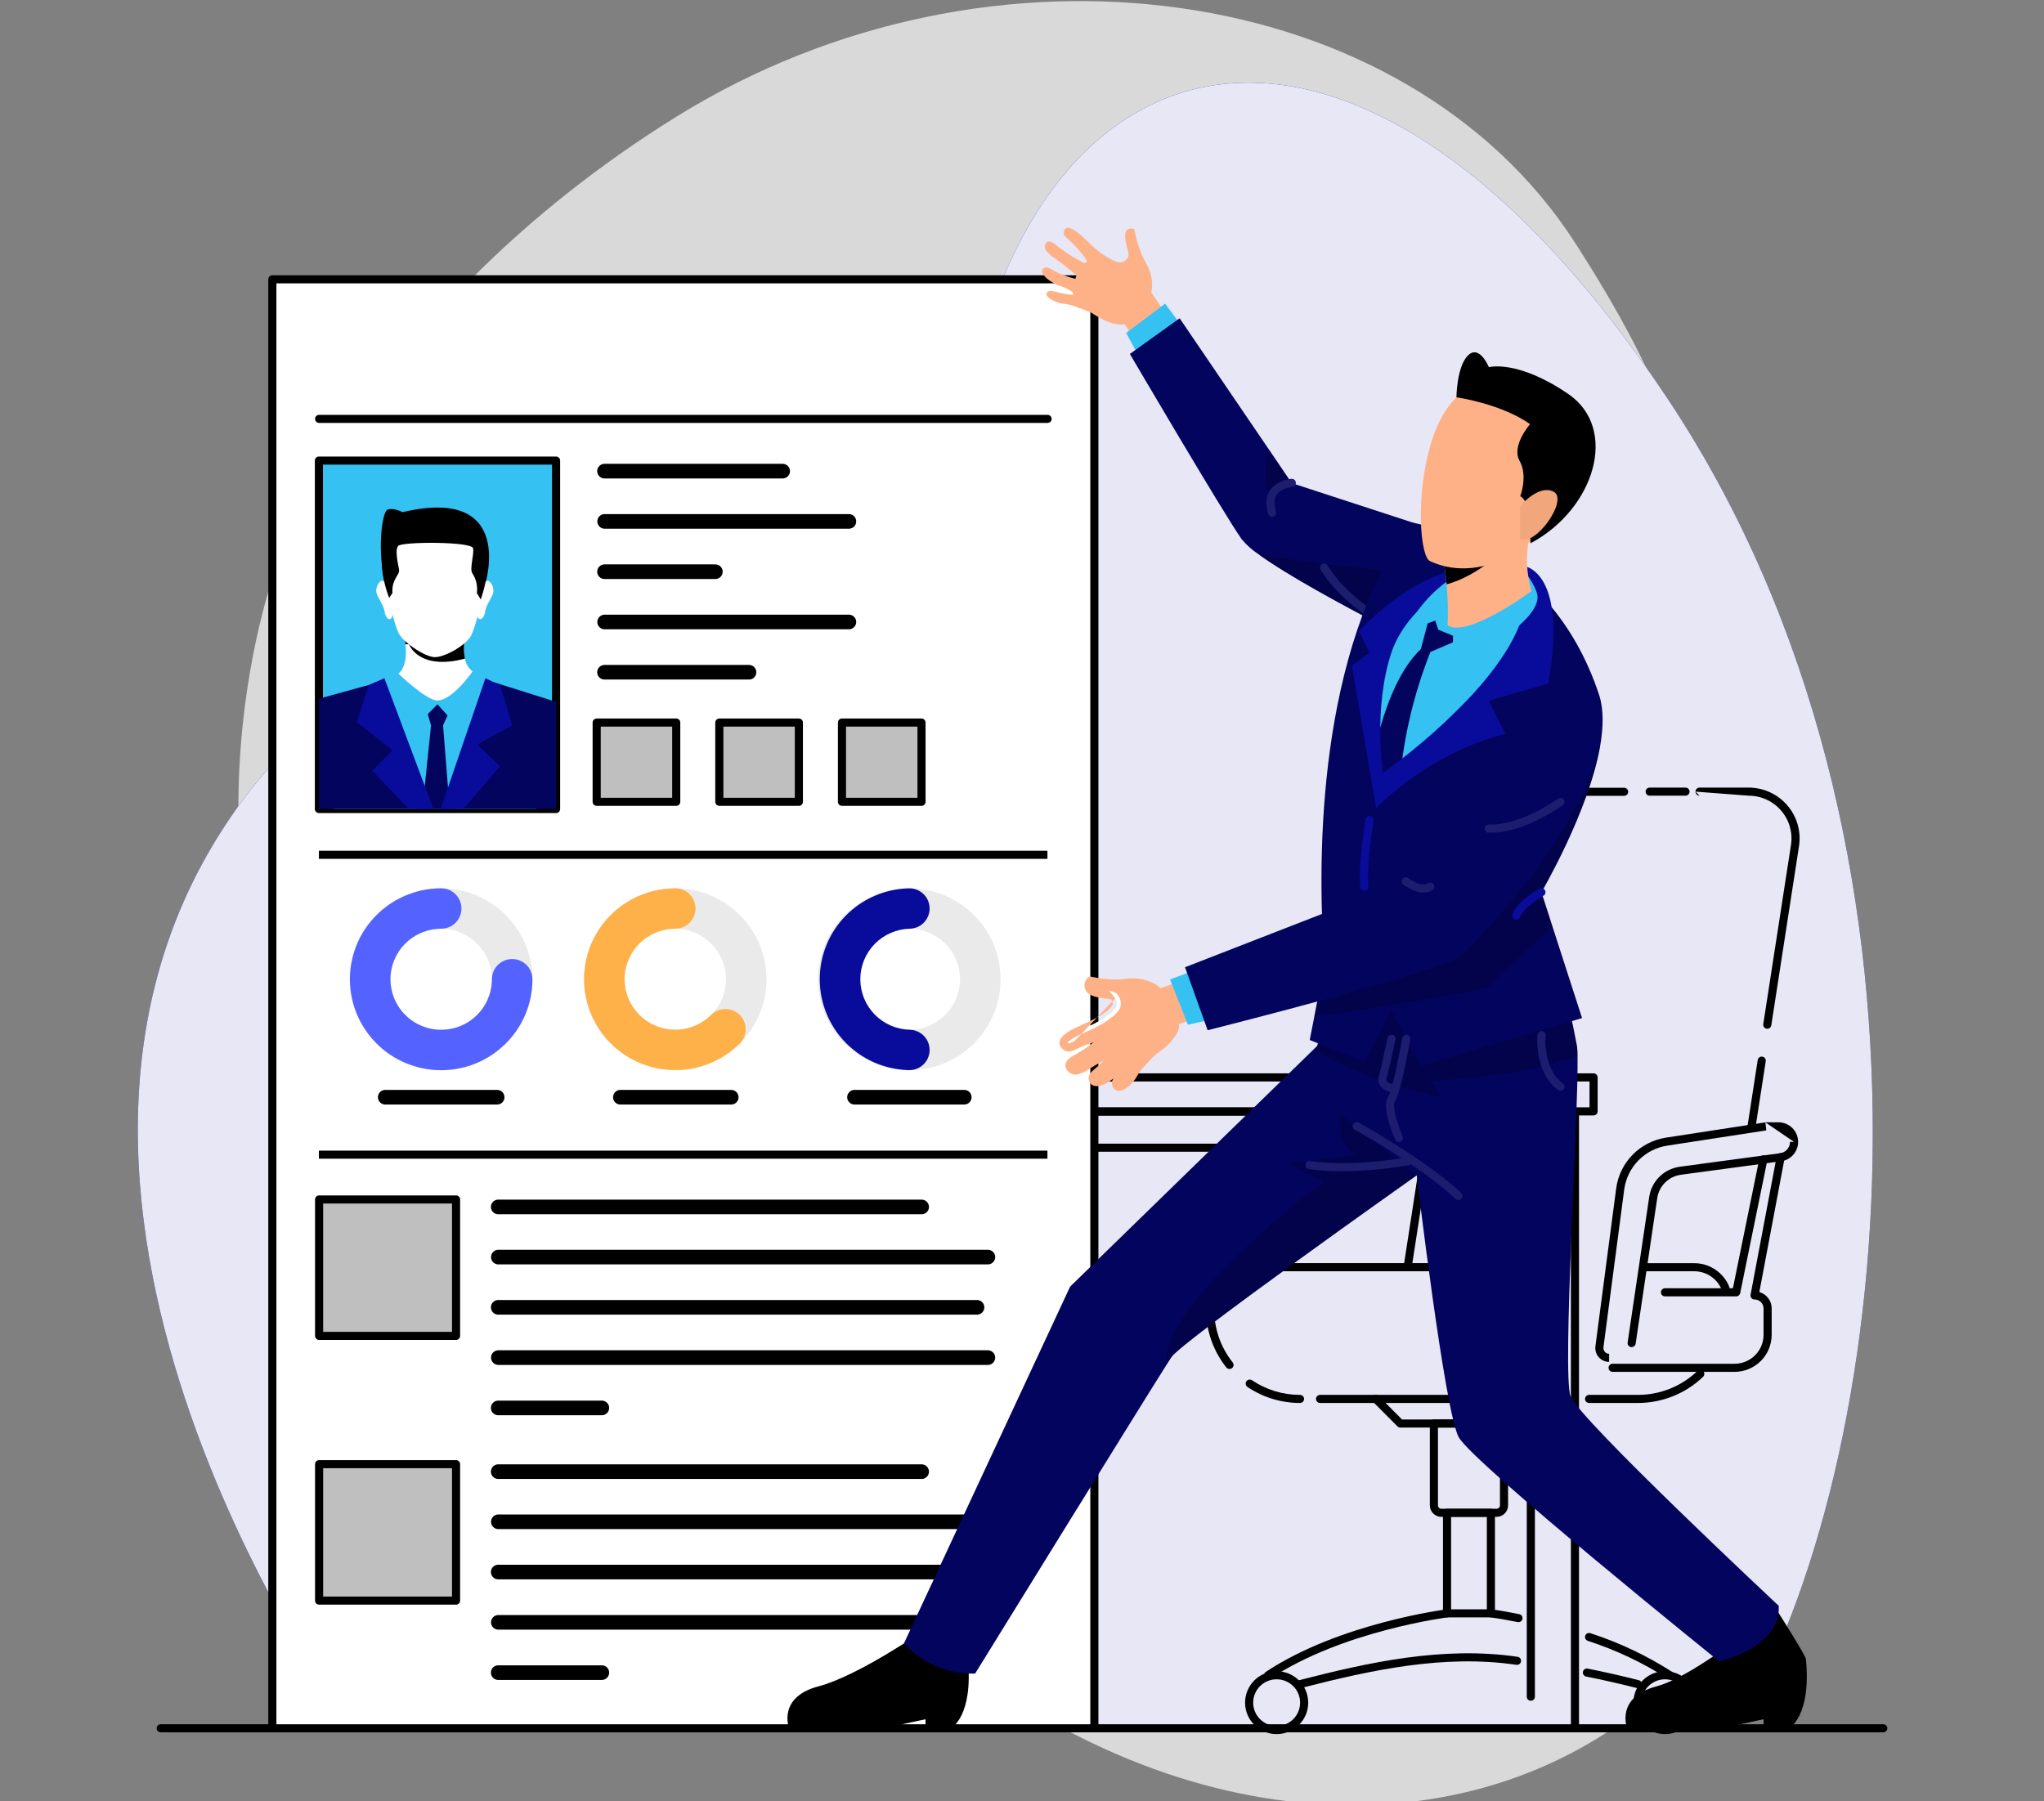 <svg width="118" height="104" viewBox="0 0 118 104" fill="none" xmlns="http://www.w3.org/2000/svg">
<rect x="0" y="0" width="118" height="104" fill="#808080" stroke="none"/>
<g clip-path="url(#clip0_51_1897)">
<path opacity="0.7" d="M16.032 32.505C16.032 32.505 9.452 49.435 18.698 66.482C27.945 83.529 46.99 92.534 62.233 100.235C77.476 107.935 93.305 104.185 100.826 91.573C108.348 78.96 98.032 69.957 98.018 51.972C98.004 33.987 100.72 29.225 90.938 14.031C81.156 -1.163 57.176 -4.528 39.041 6.742C20.907 18.012 16.032 32.505 16.032 32.505Z" fill="white"/>
<path d="M20.253 99.783C20.253 99.783 -0.845 71.006 12.229 48.887C25.304 26.768 51.271 41.948 56.215 21.306C61.159 0.664 79.206 -2.72 96.321 23.093C113.436 48.906 109.341 84.803 100.279 99.783H20.253Z" fill="#090C9B"/>
<path opacity="0.9" d="M20.253 99.783C20.253 99.783 -0.845 71.006 12.229 48.887C25.304 26.768 51.271 41.948 56.215 21.306C61.159 0.664 79.206 -2.72 96.321 23.093C113.436 48.906 109.341 84.803 100.279 99.783H20.253Z" fill="white"/>
<path fill-rule="evenodd" clip-rule="evenodd" d="M9.045 99.783C9.045 99.654 9.15 99.55 9.279 99.55H108.72C108.85 99.55 108.955 99.654 108.955 99.783C108.955 99.912 108.85 100.016 108.72 100.016H9.279C9.15 100.016 9.045 99.912 9.045 99.783Z" fill="black"/>
<path fill-rule="evenodd" clip-rule="evenodd" d="M29.278 72.72C29.407 72.72 29.512 72.824 29.512 72.953V99.647C29.512 99.776 29.407 99.881 29.278 99.881C29.149 99.881 29.044 99.776 29.044 99.647V72.953C29.044 72.824 29.149 72.72 29.278 72.72Z" fill="black"/>
<path fill-rule="evenodd" clip-rule="evenodd" d="M29.278 69.372C29.407 69.372 29.512 69.476 29.512 69.605V71.799C29.512 71.927 29.407 72.032 29.278 72.032C29.149 72.032 29.044 71.927 29.044 71.799V69.605C29.044 69.476 29.149 69.372 29.278 69.372Z" fill="black"/>
<path fill-rule="evenodd" clip-rule="evenodd" d="M29.044 64.18C29.044 64.051 29.149 63.946 29.278 63.946H90.921C91.051 63.946 91.156 64.051 91.156 64.18V99.705C91.156 99.834 91.051 99.939 90.921 99.939C90.792 99.939 90.687 99.834 90.687 99.705V64.413H29.512V68.365C29.512 68.494 29.407 68.598 29.278 68.598C29.149 68.598 29.044 68.494 29.044 68.365V64.18Z" fill="black"/>
<path fill-rule="evenodd" clip-rule="evenodd" d="M84.388 66.263C84.388 66.134 84.493 66.03 84.623 66.03H88.375C88.504 66.03 88.609 66.134 88.609 66.263V97.959C88.609 98.088 88.504 98.192 88.375 98.192C88.246 98.192 88.141 98.088 88.141 97.959V66.496H84.623C84.493 66.496 84.388 66.392 84.388 66.263Z" fill="black"/>
<path fill-rule="evenodd" clip-rule="evenodd" d="M31.593 66.263C31.593 66.134 31.698 66.03 31.827 66.03H82.444C82.573 66.03 82.678 66.134 82.678 66.263C82.678 66.392 82.573 66.496 82.444 66.496H32.061V99.647C32.061 99.776 31.956 99.88 31.827 99.88C31.698 99.88 31.593 99.776 31.593 99.647V66.263Z" fill="black"/>
<path fill-rule="evenodd" clip-rule="evenodd" d="M33.389 62.205C33.389 62.076 33.494 61.971 33.623 61.971H34.815C34.944 61.971 35.049 62.076 35.049 62.205C35.049 62.333 34.944 62.438 34.815 62.438H33.623C33.494 62.438 33.389 62.333 33.389 62.205Z" fill="black"/>
<path fill-rule="evenodd" clip-rule="evenodd" d="M27.97 62.205C27.97 62.076 28.075 61.971 28.204 61.971H32.863C32.992 61.971 33.097 62.076 33.097 62.205C33.097 62.333 32.992 62.438 32.863 62.438H28.439V63.932H91.763V62.438H36.526C36.396 62.438 36.292 62.333 36.292 62.205C36.292 62.076 36.396 61.971 36.526 61.971H91.998C92.127 61.971 92.232 62.076 92.232 62.205V64.165C92.232 64.294 92.127 64.399 91.998 64.399H28.204C28.075 64.399 27.97 64.294 27.97 64.165V62.205Z" fill="black"/>
<path fill-rule="evenodd" clip-rule="evenodd" d="M101.74 61.005C101.868 61.025 101.955 61.144 101.936 61.271L101.35 65.055C101.331 65.182 101.211 65.269 101.083 65.249C100.955 65.23 100.868 65.111 100.888 64.984L101.473 61.2C101.493 61.073 101.612 60.986 101.74 61.005Z" fill="black"/>
<path fill-rule="evenodd" clip-rule="evenodd" d="M97.88 45.705C97.88 45.577 97.985 45.472 98.115 45.472H100.947C101.371 45.472 101.791 45.564 102.176 45.741C102.562 45.917 102.904 46.175 103.181 46.496C103.457 46.817 103.66 47.194 103.777 47.6C103.894 48.007 103.921 48.434 103.857 48.852L102.257 59.197C102.237 59.325 102.117 59.412 101.989 59.392C101.862 59.373 101.774 59.254 101.794 59.126L103.394 48.781C103.394 48.781 103.394 48.781 103.394 48.781C103.448 48.429 103.425 48.07 103.327 47.728C103.229 47.386 103.058 47.07 102.825 46.8C102.593 46.53 102.305 46.313 101.98 46.165C101.656 46.016 101.304 45.939 100.947 45.939M97.88 45.705C97.88 45.834 97.985 45.939 98.115 45.939L97.88 45.705ZM98.115 45.939H100.947H98.115Z" fill="black"/>
<path fill-rule="evenodd" clip-rule="evenodd" d="M95.001 45.705C95.001 45.577 95.106 45.472 95.235 45.472H97.305C97.434 45.472 97.539 45.577 97.539 45.705C97.539 45.834 97.434 45.939 97.305 45.939H95.235C95.106 45.939 95.001 45.834 95.001 45.705Z" fill="black"/>
<path fill-rule="evenodd" clip-rule="evenodd" d="M87.832 45.948C87.241 45.948 86.67 46.158 86.221 46.542C85.773 46.925 85.477 47.456 85.387 48.038L83.341 61.252C83.321 61.38 83.202 61.467 83.074 61.447C82.946 61.428 82.859 61.309 82.878 61.181L84.924 47.967C84.924 47.967 84.924 47.967 84.924 47.967C85.031 47.275 85.383 46.644 85.916 46.188C86.45 45.732 87.129 45.481 87.832 45.481C87.832 45.481 87.832 45.481 87.832 45.481H93.76C93.89 45.481 93.995 45.586 93.995 45.715C93.995 45.843 93.89 45.948 93.76 45.948H87.832Z" fill="black"/>
<path fill-rule="evenodd" clip-rule="evenodd" d="M82.218 66.975C82.346 66.995 82.433 67.114 82.414 67.241L81.493 73.2C81.474 73.327 81.354 73.414 81.226 73.395C81.099 73.375 81.011 73.256 81.031 73.129L81.951 67.171C81.971 67.043 82.09 66.956 82.218 66.975Z" fill="black"/>
<path fill-rule="evenodd" clip-rule="evenodd" d="M98.326 79.16C98.415 79.253 98.413 79.4 98.32 79.49C97.308 80.46 95.959 81.001 94.556 81.001C94.556 81.001 94.556 81.001 94.556 81.001H91.738C91.609 81.001 91.504 80.897 91.504 80.768C91.504 80.639 91.609 80.534 91.738 80.534H94.556C95.838 80.535 97.071 80.04 97.995 79.154C98.088 79.064 98.236 79.067 98.326 79.16Z" fill="black"/>
<path fill-rule="evenodd" clip-rule="evenodd" d="M75.973 80.767C75.973 80.639 76.078 80.534 76.207 80.534H86.027C86.156 80.534 86.261 80.639 86.261 80.767C86.261 80.896 86.156 81.001 86.027 81.001H76.207C76.078 81.001 75.973 80.896 75.973 80.767Z" fill="black"/>
<path fill-rule="evenodd" clip-rule="evenodd" d="M71.954 79.753C72.026 79.646 72.172 79.618 72.279 79.69C73.097 80.241 74.062 80.535 75.05 80.534C75.18 80.534 75.284 80.639 75.284 80.767C75.285 80.896 75.18 81.001 75.051 81.001C73.969 81.002 72.912 80.68 72.016 80.077C71.909 80.005 71.881 79.86 71.954 79.753Z" fill="black"/>
<path fill-rule="evenodd" clip-rule="evenodd" d="M70.262 73.561C70.669 73.156 71.221 72.928 71.796 72.928H87.556C87.685 72.928 87.79 73.033 87.79 73.162C87.79 73.29 87.685 73.395 87.556 73.395H71.796C71.345 73.395 70.912 73.573 70.593 73.891C70.274 74.209 70.095 74.64 70.095 75.09V75.593L70.095 75.593C70.092 76.706 70.469 77.787 71.163 78.66C71.243 78.761 71.226 78.907 71.125 78.987C71.023 79.067 70.876 79.05 70.796 78.95C70.036 77.995 69.624 76.811 69.626 75.593V75.09C69.626 74.516 69.855 73.967 70.262 73.561Z" fill="black"/>
<path fill-rule="evenodd" clip-rule="evenodd" d="M94.77 73.164C94.77 73.035 94.875 72.931 95.004 72.931H97.812C98.244 72.931 98.666 73.059 99.023 73.299C99.381 73.539 99.66 73.879 99.823 74.277C99.872 74.396 99.814 74.533 99.695 74.581C99.575 74.63 99.438 74.573 99.389 74.454C99.261 74.142 99.043 73.874 98.762 73.686C98.481 73.498 98.151 73.398 97.812 73.397H95.004C94.875 73.397 94.77 73.293 94.77 73.164Z" fill="black"/>
<path fill-rule="evenodd" clip-rule="evenodd" d="M79.261 80.602C79.353 80.511 79.501 80.512 79.592 80.603L80.939 81.954H87.584C87.713 81.954 87.818 82.059 87.818 82.188C87.818 82.317 87.713 82.421 87.584 82.421H80.842C80.779 82.421 80.72 82.396 80.676 82.352L79.26 80.932C79.168 80.84 79.169 80.693 79.261 80.602Z" fill="black"/>
<path fill-rule="evenodd" clip-rule="evenodd" d="M82.545 82.188C82.545 82.059 82.65 81.955 82.779 81.955H86.827C86.956 81.955 87.061 82.059 87.061 82.188V86.915C87.061 87.09 86.991 87.258 86.867 87.382C86.742 87.506 86.573 87.576 86.397 87.576H83.209C83.033 87.576 82.864 87.506 82.74 87.382C82.615 87.258 82.545 87.09 82.545 86.915V82.188ZM83.013 82.422V86.915C83.013 86.966 83.034 87.016 83.071 87.052C83.107 87.089 83.157 87.109 83.209 87.109H86.397C86.449 87.109 86.499 87.089 86.535 87.052C86.572 87.016 86.593 86.966 86.593 86.915V82.422H83.013Z" fill="black"/>
<path fill-rule="evenodd" clip-rule="evenodd" d="M83.303 87.343C83.303 87.214 83.408 87.109 83.537 87.109H86.069C86.198 87.109 86.303 87.214 86.303 87.343V93.148C86.303 93.277 86.198 93.381 86.069 93.381H83.537C83.408 93.381 83.303 93.277 83.303 93.148V87.343ZM83.771 87.576V92.915H85.835V87.576H83.771Z" fill="black"/>
<path fill-rule="evenodd" clip-rule="evenodd" d="M83.573 93.379C83.573 93.379 83.573 93.379 83.573 93.379L83.573 93.379L83.57 93.379L83.557 93.381C83.546 93.382 83.529 93.385 83.506 93.388C83.462 93.394 83.395 93.403 83.308 93.417C83.134 93.443 82.881 93.484 82.563 93.542C81.928 93.657 81.037 93.841 80.015 94.111C77.967 94.651 75.411 95.537 73.335 96.915C73.227 96.987 73.082 96.958 73.01 96.851C72.938 96.743 72.967 96.599 73.075 96.527C75.213 95.108 77.827 94.206 79.895 93.659C80.931 93.386 81.834 93.2 82.479 93.083C82.802 93.024 83.059 92.983 83.237 92.956C83.326 92.942 83.395 92.932 83.442 92.926C83.465 92.922 83.483 92.92 83.495 92.918L83.509 92.917L83.513 92.916L83.514 92.916C83.514 92.916 83.514 92.916 83.544 93.147L83.514 92.916C83.642 92.9 83.76 92.99 83.776 93.118C83.793 93.246 83.702 93.362 83.573 93.379Z" fill="black"/>
<path fill-rule="evenodd" clip-rule="evenodd" d="M74.99 97.009C79.001 95.979 83.29 95.026 87.609 95.656C87.737 95.675 87.825 95.794 87.807 95.921C87.788 96.049 87.669 96.137 87.541 96.118C83.326 95.502 79.119 96.43 75.106 97.46C74.981 97.493 74.854 97.418 74.821 97.293C74.789 97.168 74.864 97.041 74.99 97.009Z" fill="black"/>
<path fill-rule="evenodd" clip-rule="evenodd" d="M91.383 96.52C91.409 96.394 91.532 96.312 91.659 96.338C92.647 96.536 93.632 96.758 94.609 97.008C94.734 97.04 94.81 97.167 94.778 97.292C94.746 97.417 94.618 97.492 94.493 97.46C93.525 97.212 92.547 96.992 91.567 96.795C91.44 96.769 91.358 96.647 91.383 96.52Z" fill="black"/>
<path fill-rule="evenodd" clip-rule="evenodd" d="M91.515 94.441C91.555 94.319 91.688 94.252 91.81 94.292C93.473 94.831 95.06 95.582 96.53 96.525C96.639 96.595 96.671 96.739 96.6 96.848C96.531 96.956 96.386 96.987 96.277 96.918C94.84 95.996 93.29 95.263 91.665 94.735C91.543 94.695 91.475 94.564 91.515 94.441Z" fill="black"/>
<path fill-rule="evenodd" clip-rule="evenodd" d="M85.837 93.116C85.855 92.988 85.973 92.899 86.101 92.916C86.641 92.99 87.174 93.085 87.707 93.194C87.834 93.22 87.915 93.343 87.889 93.469C87.863 93.596 87.739 93.677 87.613 93.651C87.088 93.544 86.564 93.451 86.037 93.379C85.909 93.361 85.82 93.243 85.837 93.116Z" fill="black"/>
<path fill-rule="evenodd" clip-rule="evenodd" d="M73.7 96.955C72.953 96.955 72.346 97.559 72.346 98.304C72.346 99.049 72.953 99.653 73.7 99.653C74.448 99.653 75.055 99.049 75.055 98.304C75.055 97.559 74.448 96.955 73.7 96.955ZM71.878 98.304C71.878 97.301 72.694 96.488 73.7 96.488C74.707 96.488 75.523 97.301 75.523 98.304C75.523 99.307 74.707 100.12 73.7 100.12C72.694 100.12 71.878 99.307 71.878 98.304Z" fill="black"/>
<path fill-rule="evenodd" clip-rule="evenodd" d="M96.12 96.955C95.373 96.955 94.766 97.559 94.766 98.304C94.766 99.049 95.373 99.653 96.12 99.653C96.868 99.653 97.475 99.049 97.475 98.304C97.475 97.559 96.868 96.955 96.12 96.955ZM94.298 98.304C94.298 97.301 95.114 96.488 96.12 96.488C97.127 96.488 97.943 97.301 97.943 98.304C97.943 99.307 97.127 100.12 96.12 100.12C95.114 100.12 94.298 99.307 94.298 98.304Z" fill="black"/>
<path fill-rule="evenodd" clip-rule="evenodd" d="M101.916 64.8C101.928 64.798 101.94 64.797 101.952 64.797H102.675C102.975 64.798 103.262 64.918 103.474 65.129C103.686 65.341 103.805 65.627 103.805 65.927C103.805 65.927 103.805 65.926 103.805 65.927C103.805 66.199 103.707 66.462 103.527 66.667C103.348 66.873 103.1 67.007 102.829 67.044L102.828 67.044L97.039 67.825C96.696 67.871 96.376 68.028 96.13 68.271C95.883 68.514 95.723 68.83 95.672 69.172L94.426 77.576C94.407 77.704 94.288 77.791 94.16 77.773C94.033 77.754 93.944 77.635 93.963 77.508L95.209 69.105C95.274 68.662 95.482 68.254 95.801 67.939C96.119 67.625 96.532 67.423 96.976 67.362L102.765 66.582L102.797 66.813L102.765 66.582C102.924 66.56 103.069 66.481 103.174 66.361C103.279 66.241 103.337 66.087 103.337 65.927L103.571 65.927M102.674 65.264C102.674 65.264 102.674 65.264 102.674 65.264V65.264ZM101.97 65.264L96.253 66.143C95.619 66.24 95.034 66.54 94.586 66.996C94.138 67.453 93.85 68.042 93.766 68.675C93.766 68.675 93.766 68.675 93.766 68.675L92.567 77.788C92.567 77.788 92.567 77.788 92.567 77.788C92.561 77.835 92.565 77.882 92.579 77.927C92.592 77.972 92.615 78.014 92.647 78.049C92.678 78.084 92.716 78.113 92.759 78.132C92.802 78.152 92.848 78.162 92.895 78.162L92.893 78.629C92.78 78.628 92.668 78.604 92.564 78.557C92.461 78.51 92.369 78.441 92.294 78.356C92.219 78.271 92.164 78.171 92.131 78.063C92.098 77.954 92.088 77.84 92.103 77.728L93.302 68.614C93.399 67.881 93.732 67.198 94.251 66.67C94.77 66.141 95.448 65.794 96.181 65.682C96.181 65.682 96.181 65.682 96.181 65.682L101.916 64.8" fill="black"/>
<path fill-rule="evenodd" clip-rule="evenodd" d="M102.84 66.584C102.967 66.607 103.051 66.729 103.027 66.856L101.566 74.599C101.724 74.645 101.87 74.73 101.989 74.848C102.174 75.032 102.278 75.282 102.278 75.543V77.067C102.278 77.634 102.052 78.178 101.65 78.579C101.247 78.98 100.702 79.205 100.132 79.205H93.095C92.966 79.205 92.861 79.1 92.861 78.972C92.861 78.843 92.966 78.738 93.095 78.738H100.132C100.577 78.738 101.004 78.562 101.319 78.249C101.633 77.935 101.81 77.51 101.81 77.067V75.543C101.81 75.406 101.755 75.275 101.658 75.178C101.561 75.081 101.429 75.026 101.291 75.026C101.222 75.026 101.155 74.996 101.111 74.942C101.067 74.889 101.048 74.818 101.061 74.75L102.567 66.77C102.591 66.643 102.713 66.56 102.84 66.584Z" fill="black"/>
<path fill-rule="evenodd" clip-rule="evenodd" d="M101.845 66.709C101.972 66.735 102.054 66.858 102.028 66.984L100.461 74.659C100.439 74.768 100.343 74.846 100.232 74.846H96.12C95.991 74.846 95.886 74.741 95.886 74.613C95.886 74.484 95.991 74.379 96.12 74.379H100.04L101.569 66.891C101.595 66.765 101.719 66.684 101.845 66.709Z" fill="black"/>
<path fill-rule="evenodd" clip-rule="evenodd" d="M71.845 68.402C71.973 68.419 72.064 68.536 72.047 68.663L71.627 71.866C71.61 71.994 71.493 72.084 71.364 72.067C71.236 72.05 71.146 71.933 71.162 71.805L71.583 68.603C71.599 68.475 71.717 68.385 71.845 68.402Z" fill="black"/>
<path fill-rule="evenodd" clip-rule="evenodd" d="M81.317 66.782C81.334 66.909 81.244 67.027 81.116 67.044L75.327 67.825C74.984 67.871 74.665 68.028 74.418 68.271C74.171 68.514 74.011 68.83 73.96 69.172L73.514 72.189C73.496 72.317 73.376 72.405 73.249 72.386C73.121 72.367 73.032 72.249 73.051 72.121L73.497 69.104C73.497 69.104 73.497 69.105 73.497 69.104C73.562 68.662 73.77 68.254 74.089 67.939C74.407 67.625 74.82 67.423 75.264 67.362L81.053 66.582C81.182 66.564 81.299 66.654 81.317 66.782Z" fill="black"/>
<path d="M63.177 16.128H15.722V99.783H63.177V16.128Z" fill="white"/>
<path fill-rule="evenodd" clip-rule="evenodd" d="M15.488 16.128C15.488 15.999 15.593 15.895 15.722 15.895H63.177C63.306 15.895 63.411 15.999 63.411 16.128V99.783C63.411 99.912 63.306 100.016 63.177 100.016H15.722C15.593 100.016 15.488 99.912 15.488 99.783V16.128ZM15.957 16.361V99.55H62.943V16.361H15.957Z" fill="black"/>
<path fill-rule="evenodd" clip-rule="evenodd" d="M18.41 66.432H60.468V66.898H18.41V66.432Z" fill="black"/>
<path fill-rule="evenodd" clip-rule="evenodd" d="M60.468 49.586H18.41V49.119H60.468V49.586Z" fill="black"/>
<path d="M32.103 26.592H18.41V46.71H32.103V26.592Z" fill="#35C1F1"/>
<path fill-rule="evenodd" clip-rule="evenodd" d="M18.176 26.592C18.176 26.463 18.281 26.358 18.41 26.358H32.103C32.232 26.358 32.337 26.463 32.337 26.592V46.709C32.337 46.838 32.232 46.943 32.103 46.943H18.41C18.281 46.943 18.176 46.838 18.176 46.709V26.592ZM18.645 26.825V46.476H31.869V26.825H18.645Z" fill="black"/>
<path d="M30.968 46.712V40.206C29.094 39.49 27.101 39.136 25.094 39.159C22.623 39.185 20.435 39.63 19.25 40.149V46.712H30.968Z" fill="#35C1F1"/>
<path d="M24.384 46.712H25.96L25.578 41.873L26.142 40.664C26.142 40.664 25.228 40.34 24.523 40.664L24.884 41.873L24.384 46.712Z" fill="#03045E"/>
<path d="M26.973 38.388L28.023 39.157L26.72 42.291L25.257 40.664L23.64 42.291L22.191 39.157L23.241 38.388H26.973Z" fill="#35C1F1"/>
<path d="M27.279 38.769C27.279 38.769 26.149 40.415 25.257 40.443C24.627 40.459 23.005 38.898 23.005 38.898C23.444 38.505 23.477 37.781 23.407 37.21C23.375 36.929 23.32 36.651 23.241 36.38H26.973C26.783 36.907 26.737 37.475 26.84 38.026C26.891 38.318 27.047 38.583 27.279 38.769Z" fill="white"/>
<path d="M26.84 38.028C24.145 38.734 23.612 37.198 23.612 37.198H23.407C23.375 36.917 23.32 36.64 23.241 36.368H26.973C26.78 36.9 26.735 37.473 26.84 38.028Z" fill="black"/>
<path d="M28.011 33.723C28.011 33.723 29.8 28.023 23.241 29.57C23.241 29.57 22.706 29.293 22.378 29.42C22.049 29.547 21.733 31.849 22.29 33.977L28.011 33.723Z" fill="black"/>
<path d="M27.784 33.772C27.784 33.772 28.084 33.446 28.233 33.554C28.331 33.636 28.405 33.743 28.446 33.864C28.488 33.985 28.495 34.115 28.469 34.24C28.389 34.515 28.039 34.997 28.013 35.277C27.987 35.557 27.805 35.877 27.607 35.691C27.409 35.505 27.784 33.772 27.784 33.772Z" fill="white"/>
<path d="M22.42 33.772C22.42 33.772 22.12 33.446 21.974 33.554C21.876 33.636 21.802 33.743 21.761 33.864C21.719 33.985 21.711 34.115 21.738 34.24C21.818 34.515 22.168 34.997 22.196 35.277C22.224 35.557 22.404 35.877 22.599 35.691C22.795 35.505 22.42 33.772 22.42 33.772Z" fill="white"/>
<path d="M25.044 30.013C28.82 30.013 27.924 35.026 27.227 36.636C26.991 37.201 25.719 37.941 25.103 37.941C24.535 37.941 23.232 37.055 23.001 36.531C22.302 34.908 21.443 30.013 25.044 30.013Z" fill="white"/>
<path d="M22.984 31.52C22.783 31.776 22.984 32.564 23.038 32.886C23.093 33.208 22.597 33.425 22.656 34.24L22.465 34.52C22.465 34.52 21.931 33.215 22.066 32.091C22.201 30.968 22.911 30.532 22.911 30.532C22.911 30.532 23.234 29.564 25.136 29.571C27.185 29.571 27.392 30.683 27.392 30.683C27.392 30.683 28.78 31.607 27.754 34.614L27.529 34.24C27.583 33.842 27.491 33.437 27.27 33.1C27.093 32.839 27.378 32.056 27.312 31.656C27.246 31.257 23.187 31.266 22.984 31.52Z" fill="black"/>
<path d="M24.28 36.011C24.306 36.105 24.35 36.193 24.411 36.27C24.471 36.347 24.546 36.412 24.631 36.46C25.02 36.553 25.427 36.543 25.811 36.432C25.922 36.325 25.999 36.188 26.033 36.039" fill="white"/>
<path d="M21.285 39.547L18.41 40.34V46.709H24.941L21.285 39.547Z" fill="#03045E"/>
<path d="M32.103 40.521L28.492 39.383L25.476 46.709H32.103V40.521Z" fill="#03045E"/>
<path d="M26.741 46.712L28.867 44.245L27.553 42.989L29.569 41.873L28.875 39.563L28.023 39.157L25.436 46.712H26.741Z" fill="#090C9B"/>
<path d="M21.492 44.499L23.609 46.712H25.021L22.191 39.157L21.285 39.547L20.605 41.691L22.661 43.316L21.492 44.499Z" fill="#090C9B"/>
<path fill-rule="evenodd" clip-rule="evenodd" d="M18.188 24.184C18.188 24.055 18.293 23.951 18.422 23.951H60.477C60.607 23.951 60.712 24.055 60.712 24.184C60.712 24.313 60.607 24.417 60.477 24.417H18.422C18.293 24.417 18.188 24.313 18.188 24.184Z" fill="black"/>
<path d="M34.869 27.624H45.149C45.208 27.628 45.266 27.62 45.321 27.601C45.376 27.582 45.427 27.551 45.47 27.512C45.513 27.472 45.547 27.424 45.57 27.371C45.594 27.317 45.606 27.26 45.606 27.202C45.606 27.143 45.594 27.086 45.57 27.032C45.547 26.979 45.513 26.931 45.47 26.891C45.427 26.852 45.376 26.821 45.321 26.802C45.266 26.783 45.208 26.775 45.149 26.779H34.869C34.762 26.788 34.662 26.835 34.589 26.914C34.516 26.992 34.476 27.095 34.476 27.202C34.476 27.308 34.516 27.411 34.589 27.489C34.662 27.568 34.762 27.616 34.869 27.624Z" fill="black"/>
<path d="M49.036 29.681H34.876C34.769 29.689 34.669 29.737 34.596 29.815C34.523 29.894 34.483 29.996 34.483 30.103C34.483 30.21 34.523 30.313 34.596 30.391C34.669 30.469 34.769 30.517 34.876 30.525H49.036C49.143 30.517 49.243 30.469 49.316 30.391C49.389 30.313 49.429 30.21 49.429 30.103C49.429 29.996 49.389 29.894 49.316 29.815C49.243 29.737 49.143 29.689 49.036 29.681Z" fill="black"/>
<path d="M41.265 32.585H34.869C34.762 32.593 34.662 32.641 34.589 32.719C34.516 32.798 34.476 32.9 34.476 33.007C34.476 33.114 34.516 33.217 34.589 33.295C34.662 33.373 34.762 33.421 34.869 33.429H41.265C41.323 33.434 41.382 33.426 41.437 33.407C41.492 33.387 41.542 33.357 41.585 33.317C41.628 33.278 41.662 33.23 41.686 33.176C41.709 33.123 41.721 33.066 41.721 33.007C41.721 32.949 41.709 32.891 41.686 32.838C41.662 32.785 41.628 32.737 41.585 32.697C41.542 32.657 41.492 32.627 41.437 32.608C41.382 32.589 41.323 32.581 41.265 32.585Z" fill="black"/>
<path d="M49.036 35.489H34.876C34.769 35.497 34.669 35.545 34.596 35.623C34.523 35.701 34.483 35.804 34.483 35.911C34.483 36.018 34.523 36.12 34.596 36.199C34.669 36.277 34.769 36.325 34.876 36.333H49.036C49.143 36.325 49.243 36.277 49.316 36.199C49.389 36.12 49.429 36.018 49.429 35.911C49.429 35.804 49.389 35.701 49.316 35.623C49.243 35.545 49.143 35.497 49.036 35.489Z" fill="black"/>
<path d="M43.207 38.39H34.869C34.762 38.398 34.662 38.446 34.589 38.525C34.516 38.603 34.476 38.706 34.476 38.812C34.476 38.919 34.516 39.022 34.589 39.1C34.662 39.179 34.762 39.227 34.869 39.234H43.207C43.265 39.239 43.324 39.231 43.379 39.212C43.434 39.193 43.485 39.162 43.528 39.123C43.57 39.083 43.605 39.035 43.628 38.982C43.651 38.928 43.663 38.871 43.663 38.812C43.663 38.754 43.651 38.697 43.628 38.643C43.605 38.59 43.57 38.542 43.528 38.502C43.485 38.463 43.434 38.432 43.379 38.413C43.324 38.394 43.265 38.386 43.207 38.39Z" fill="black"/>
<path d="M39.039 41.718H34.447V46.293H39.039V41.718Z" fill="#BFBFBF"/>
<path fill-rule="evenodd" clip-rule="evenodd" d="M34.212 41.718C34.212 41.589 34.317 41.484 34.447 41.484H39.039C39.169 41.484 39.273 41.589 39.273 41.718V46.293C39.273 46.422 39.169 46.526 39.039 46.526H34.447C34.317 46.526 34.212 46.422 34.212 46.293V41.718ZM34.681 41.951V46.06H38.805V41.951H34.681Z" fill="black"/>
<path d="M46.119 41.718H41.527V46.293H46.119V41.718Z" fill="#BFBFBF"/>
<path fill-rule="evenodd" clip-rule="evenodd" d="M41.292 41.718C41.292 41.589 41.397 41.484 41.527 41.484H46.119C46.248 41.484 46.353 41.589 46.353 41.718V46.293C46.353 46.422 46.248 46.526 46.119 46.526H41.527C41.397 46.526 41.292 46.422 41.292 46.293V41.718ZM41.761 41.951V46.06H45.885V41.951H41.761Z" fill="black"/>
<path d="M53.199 41.718H48.607V46.293H53.199V41.718Z" fill="#BFBFBF"/>
<path fill-rule="evenodd" clip-rule="evenodd" d="M48.372 41.718C48.372 41.589 48.477 41.484 48.607 41.484H53.199C53.328 41.484 53.433 41.589 53.433 41.718V46.293C53.433 46.422 53.328 46.526 53.199 46.526H48.607C48.477 46.526 48.372 46.422 48.372 46.293V41.718ZM48.841 41.951V46.06H52.965V41.951H48.841Z" fill="black"/>
<path fill-rule="evenodd" clip-rule="evenodd" d="M25.469 53.622C23.853 53.622 22.543 54.928 22.543 56.538C22.543 58.148 23.853 59.453 25.469 59.453C27.085 59.453 28.395 58.148 28.395 56.538C28.395 54.928 27.085 53.622 25.469 53.622ZM20.201 56.538C20.201 53.639 22.56 51.29 25.469 51.29C28.378 51.29 30.737 53.639 30.737 56.538C30.737 59.436 28.378 61.786 25.469 61.786C22.56 61.786 20.201 59.436 20.201 56.538Z" fill="#EAEAEA"/>
<path fill-rule="evenodd" clip-rule="evenodd" d="M25.469 53.62C24.89 53.62 24.324 53.791 23.842 54.111C23.36 54.432 22.985 54.888 22.763 55.421C22.542 55.954 22.484 56.541 22.597 57.107C22.71 57.673 22.989 58.193 23.398 58.601C23.808 59.009 24.33 59.287 24.898 59.4C25.466 59.512 26.055 59.454 26.59 59.233C27.125 59.013 27.582 58.639 27.904 58.159C28.226 57.679 28.398 57.115 28.398 56.538C28.398 55.894 28.922 55.371 29.569 55.371C30.215 55.371 30.739 55.894 30.739 56.538C30.739 57.576 30.43 58.591 29.851 59.455C29.272 60.318 28.449 60.991 27.486 61.389C26.523 61.786 25.463 61.89 24.441 61.687C23.419 61.485 22.48 60.985 21.743 60.25C21.006 59.516 20.504 58.581 20.3 57.562C20.097 56.544 20.201 55.488 20.6 54.528C20.999 53.569 21.675 52.749 22.541 52.172C23.408 51.595 24.427 51.287 25.469 51.287C26.116 51.287 26.64 51.809 26.64 52.453C26.64 53.098 26.116 53.62 25.469 53.62Z" fill="#5463FF"/>
<path d="M28.667 62.926H22.274C22.215 62.922 22.157 62.93 22.102 62.949C22.047 62.968 21.996 62.999 21.953 63.038C21.91 63.078 21.876 63.126 21.853 63.179C21.829 63.233 21.817 63.29 21.817 63.349C21.817 63.407 21.829 63.464 21.853 63.518C21.876 63.571 21.91 63.619 21.953 63.659C21.996 63.698 22.047 63.729 22.102 63.748C22.157 63.767 22.215 63.775 22.274 63.771H28.667C28.725 63.775 28.784 63.767 28.839 63.748C28.894 63.729 28.945 63.698 28.988 63.659C29.03 63.619 29.065 63.571 29.088 63.518C29.111 63.464 29.123 63.407 29.123 63.349C29.123 63.29 29.111 63.233 29.088 63.179C29.065 63.126 29.03 63.078 28.988 63.038C28.945 62.999 28.894 62.968 28.839 62.949C28.784 62.93 28.725 62.922 28.667 62.926Z" fill="black"/>
<path fill-rule="evenodd" clip-rule="evenodd" d="M38.983 53.622C37.366 53.622 36.056 54.928 36.056 56.538C36.056 58.148 37.366 59.453 38.983 59.453C40.599 59.453 41.909 58.148 41.909 56.538C41.909 54.928 40.599 53.622 38.983 53.622ZM33.715 56.538C33.715 53.639 36.073 51.29 38.983 51.29C41.892 51.29 44.25 53.639 44.25 56.538C44.25 59.436 41.892 61.786 38.983 61.786C36.073 61.786 33.715 59.436 33.715 56.538Z" fill="#EAEAEA"/>
<path fill-rule="evenodd" clip-rule="evenodd" d="M40.153 52.453C40.154 53.097 39.63 53.619 38.983 53.62C38.502 53.62 38.028 53.739 37.604 53.965C37.18 54.191 36.818 54.518 36.551 54.916C36.284 55.315 36.12 55.773 36.072 56.25C36.025 56.727 36.097 57.208 36.281 57.651C36.465 58.094 36.756 58.485 37.128 58.789C37.5 59.093 37.941 59.301 38.413 59.395C38.885 59.488 39.373 59.465 39.833 59.325C40.294 59.187 40.713 58.937 41.053 58.598C41.511 58.142 42.252 58.143 42.709 58.598C43.166 59.054 43.165 59.792 42.708 60.248C42.095 60.858 41.341 61.308 40.513 61.558C39.684 61.808 38.806 61.851 37.956 61.682C37.107 61.514 36.312 61.139 35.643 60.592C34.973 60.045 34.45 59.341 34.118 58.544C33.787 57.747 33.658 56.881 33.742 56.022C33.827 55.163 34.123 54.339 34.604 53.621C35.085 52.903 35.736 52.315 36.5 51.908C37.263 51.501 38.116 51.288 38.982 51.287C39.628 51.287 40.153 51.809 40.153 52.453Z" fill="#FFB149"/>
<path d="M42.18 62.926H35.785C35.678 62.934 35.578 62.982 35.505 63.061C35.432 63.139 35.392 63.242 35.392 63.349C35.392 63.455 35.432 63.558 35.505 63.636C35.578 63.715 35.678 63.763 35.785 63.771H42.18C42.239 63.775 42.297 63.767 42.352 63.748C42.407 63.729 42.458 63.698 42.501 63.659C42.544 63.619 42.578 63.571 42.601 63.518C42.625 63.464 42.637 63.407 42.637 63.349C42.637 63.29 42.625 63.233 42.601 63.179C42.578 63.126 42.544 63.078 42.501 63.038C42.458 62.999 42.407 62.968 42.352 62.949C42.297 62.93 42.239 62.922 42.18 62.926Z" fill="black"/>
<path fill-rule="evenodd" clip-rule="evenodd" d="M52.496 53.622C50.88 53.622 49.569 54.928 49.569 56.538C49.569 58.148 50.88 59.453 52.496 59.453C54.112 59.453 55.422 58.148 55.422 56.538C55.422 54.928 54.112 53.622 52.496 53.622ZM47.228 56.538C47.228 53.639 49.587 51.29 52.496 51.29C55.405 51.29 57.764 53.639 57.764 56.538C57.764 59.436 55.405 61.786 52.496 61.786C49.587 61.786 47.228 59.436 47.228 56.538Z" fill="#EAEAEA"/>
<path fill-rule="evenodd" clip-rule="evenodd" d="M53.666 52.425C53.682 53.069 53.17 53.604 52.524 53.619C51.76 53.638 51.033 53.953 50.499 54.498C49.965 55.043 49.666 55.775 49.666 56.536C49.666 57.298 49.965 58.03 50.499 58.575C51.033 59.12 51.76 59.435 52.524 59.453C53.17 59.469 53.682 60.004 53.666 60.648C53.651 61.291 53.114 61.801 52.468 61.785C51.092 61.753 49.785 61.185 48.823 60.204C47.862 59.224 47.324 57.907 47.324 56.536C47.324 55.166 47.862 53.849 48.823 52.869C49.785 51.888 51.092 51.32 52.468 51.288C53.114 51.272 53.651 51.782 53.666 52.425Z" fill="#090C9B"/>
<path d="M55.696 62.926H49.3C49.194 62.934 49.094 62.982 49.021 63.06C48.948 63.139 48.907 63.242 48.907 63.348C48.907 63.455 48.948 63.558 49.021 63.636C49.094 63.715 49.194 63.762 49.3 63.77H55.696C55.803 63.762 55.903 63.715 55.976 63.636C56.049 63.558 56.089 63.455 56.089 63.348C56.089 63.242 56.049 63.139 55.976 63.06C55.903 62.982 55.803 62.934 55.696 62.926Z" fill="black"/>
<path d="M26.328 69.251H18.422V77.128H26.328V69.251Z" fill="#BFBFBF"/>
<path fill-rule="evenodd" clip-rule="evenodd" d="M18.188 69.251C18.188 69.123 18.293 69.018 18.422 69.018H26.328C26.457 69.018 26.562 69.123 26.562 69.251V77.128C26.562 77.257 26.457 77.362 26.328 77.362H18.422C18.293 77.362 18.188 77.257 18.188 77.128V69.251ZM18.656 69.485V76.895H26.094V69.485H18.656Z" fill="black"/>
<path d="M28.733 70.106H53.173C53.231 70.11 53.29 70.102 53.345 70.083C53.4 70.064 53.451 70.033 53.494 69.994C53.537 69.954 53.571 69.906 53.594 69.853C53.618 69.799 53.63 69.742 53.63 69.683C53.63 69.625 53.618 69.568 53.594 69.514C53.571 69.461 53.537 69.413 53.494 69.373C53.451 69.334 53.4 69.303 53.345 69.284C53.29 69.265 53.231 69.257 53.173 69.261H28.733C28.626 69.269 28.526 69.317 28.453 69.396C28.38 69.474 28.34 69.577 28.34 69.683C28.34 69.79 28.38 69.893 28.453 69.971C28.526 70.05 28.626 70.098 28.733 70.106Z" fill="black"/>
<path d="M57.06 72.156H28.74C28.633 72.164 28.533 72.212 28.46 72.29C28.387 72.368 28.347 72.471 28.347 72.578C28.347 72.685 28.387 72.787 28.46 72.866C28.533 72.944 28.633 72.992 28.74 73H57.06C57.167 72.992 57.267 72.944 57.34 72.866C57.413 72.787 57.453 72.685 57.453 72.578C57.453 72.471 57.413 72.368 57.34 72.29C57.267 72.212 57.167 72.164 57.06 72.156Z" fill="black"/>
<path d="M56.369 75.057H28.733C28.626 75.065 28.526 75.113 28.453 75.191C28.38 75.269 28.34 75.372 28.34 75.479C28.34 75.586 28.38 75.689 28.453 75.767C28.526 75.845 28.626 75.893 28.733 75.901H56.369C56.427 75.905 56.486 75.898 56.541 75.878C56.596 75.859 56.646 75.829 56.689 75.789C56.732 75.749 56.766 75.701 56.79 75.648C56.813 75.595 56.825 75.537 56.825 75.479C56.825 75.421 56.813 75.363 56.79 75.31C56.766 75.256 56.732 75.208 56.689 75.169C56.646 75.129 56.596 75.099 56.541 75.079C56.486 75.06 56.427 75.052 56.369 75.057Z" fill="black"/>
<path d="M57.06 77.96H28.74C28.633 77.968 28.533 78.016 28.46 78.094C28.387 78.172 28.347 78.275 28.347 78.382C28.347 78.489 28.387 78.592 28.46 78.67C28.533 78.748 28.633 78.796 28.74 78.804H57.06C57.167 78.796 57.267 78.748 57.34 78.67C57.413 78.592 57.453 78.489 57.453 78.382C57.453 78.275 57.413 78.172 57.34 78.094C57.267 78.016 57.167 77.968 57.06 77.96Z" fill="black"/>
<path d="M34.711 80.865H28.733C28.626 80.873 28.526 80.921 28.453 80.999C28.38 81.077 28.34 81.18 28.34 81.287C28.34 81.394 28.38 81.497 28.453 81.575C28.526 81.653 28.626 81.701 28.733 81.709H34.711C34.769 81.713 34.828 81.706 34.883 81.686C34.938 81.667 34.989 81.637 35.032 81.597C35.074 81.558 35.109 81.51 35.132 81.456C35.155 81.403 35.167 81.345 35.167 81.287C35.167 81.229 35.155 81.171 35.132 81.118C35.109 81.064 35.074 81.016 35.032 80.977C34.989 80.937 34.938 80.907 34.883 80.888C34.828 80.868 34.769 80.861 34.711 80.865Z" fill="black"/>
<path d="M26.328 84.535H18.422V92.412H26.328V84.535Z" fill="#BFBFBF"/>
<path fill-rule="evenodd" clip-rule="evenodd" d="M18.188 84.534C18.188 84.406 18.293 84.301 18.422 84.301H26.328C26.457 84.301 26.562 84.406 26.562 84.534V92.411C26.562 92.54 26.457 92.645 26.328 92.645H18.422C18.293 92.645 18.188 92.54 18.188 92.411V84.534ZM18.656 84.768V92.178H26.094V84.768H18.656Z" fill="black"/>
<path d="M28.733 85.388H53.173C53.231 85.393 53.29 85.385 53.345 85.366C53.4 85.346 53.451 85.316 53.494 85.276C53.537 85.237 53.571 85.189 53.594 85.135C53.617 85.082 53.63 85.024 53.63 84.966C53.63 84.908 53.617 84.85 53.594 84.797C53.571 84.744 53.537 84.696 53.494 84.656C53.451 84.616 53.4 84.586 53.345 84.567C53.29 84.547 53.231 84.54 53.173 84.544H28.733C28.626 84.552 28.526 84.6 28.453 84.678C28.38 84.757 28.34 84.859 28.34 84.966C28.34 85.073 28.38 85.176 28.453 85.254C28.526 85.332 28.626 85.38 28.733 85.388Z" fill="black"/>
<path d="M57.06 87.439H28.74C28.633 87.446 28.533 87.494 28.46 87.573C28.387 87.651 28.347 87.754 28.347 87.861C28.347 87.967 28.387 88.07 28.46 88.148C28.533 88.227 28.633 88.275 28.74 88.283H57.06C57.167 88.275 57.267 88.227 57.34 88.148C57.413 88.07 57.453 87.967 57.453 87.861C57.453 87.754 57.413 87.651 57.34 87.573C57.267 87.494 57.167 87.446 57.06 87.439Z" fill="black"/>
<path d="M56.369 90.34H28.733C28.626 90.348 28.526 90.396 28.453 90.474C28.38 90.552 28.34 90.655 28.34 90.762C28.34 90.869 28.38 90.972 28.453 91.05C28.526 91.128 28.626 91.176 28.733 91.184H56.369C56.427 91.189 56.486 91.181 56.541 91.162C56.596 91.142 56.646 91.112 56.689 91.072C56.732 91.033 56.766 90.985 56.79 90.931C56.813 90.878 56.825 90.82 56.825 90.762C56.825 90.704 56.813 90.646 56.79 90.593C56.766 90.54 56.732 90.492 56.689 90.452C56.646 90.412 56.596 90.382 56.541 90.363C56.486 90.343 56.427 90.336 56.369 90.34Z" fill="black"/>
<path d="M57.06 93.244H28.74C28.633 93.252 28.533 93.3 28.46 93.378C28.387 93.457 28.347 93.559 28.347 93.666C28.347 93.773 28.387 93.876 28.46 93.954C28.533 94.032 28.633 94.08 28.74 94.088H57.06C57.167 94.08 57.267 94.032 57.34 93.954C57.413 93.876 57.453 93.773 57.453 93.666C57.453 93.559 57.413 93.457 57.34 93.378C57.267 93.3 57.167 93.252 57.06 93.244Z" fill="black"/>
<path d="M34.711 96.148H28.733C28.626 96.156 28.526 96.204 28.453 96.282C28.38 96.36 28.34 96.463 28.34 96.57C28.34 96.677 28.38 96.779 28.453 96.858C28.526 96.936 28.626 96.984 28.733 96.992H34.711C34.769 96.996 34.828 96.988 34.883 96.969C34.938 96.95 34.989 96.919 35.032 96.88C35.074 96.84 35.108 96.792 35.132 96.739C35.155 96.686 35.167 96.628 35.167 96.57C35.167 96.511 35.155 96.454 35.132 96.4C35.108 96.347 35.074 96.299 35.032 96.26C34.989 96.22 34.938 96.189 34.883 96.17C34.828 96.151 34.769 96.143 34.711 96.148Z" fill="black"/>
<path d="M66.252 16.577L68.249 19.49L66.391 20.901L64.73 18.435" fill="#FEB187"/>
<path d="M68.799 19.606L67.262 17.532L65.013 19.22L66.127 21.282L68.799 19.606Z" fill="#35C1F1"/>
<path d="M81.878 30.276L81.826 37.158C81.826 37.158 80.988 36.744 79.789 36.124C77.63 35.002 74.302 33.213 72.622 31.978C72.268 31.741 71.95 31.454 71.678 31.127C70.59 29.578 65.228 20.436 65.228 20.436L68.1 18.376L73.292 26.008L74.567 27.889L74.684 27.929L81.878 30.276Z" fill="#03045E"/>
<path opacity="0.3" d="M80.712 33.005L79.782 36.123C77.623 35.002 74.295 33.212 72.615 31.978C75.914 32.603 80.712 33.005 80.712 33.005Z" fill="black" fill-opacity="0.7"/>
<path opacity="0.3" d="M74.685 27.918C73.665 28.188 73.349 28.858 73.349 28.858C72.877 27.61 73.021 26.652 73.292 26.006L74.567 27.887L74.685 27.918Z" fill="black" fill-opacity="0.7"/>
<path d="M66.363 17.132C66.446 16.965 66.495 16.783 66.505 16.596C66.522 16.346 66.498 16.095 66.434 15.853C66.371 15.605 66.272 15.367 66.139 15.148C66.023 14.949 65.925 14.74 65.844 14.525C65.787 14.379 65.738 14.233 65.695 14.094C65.608 13.807 65.537 13.515 65.483 13.22C65.483 13.22 65.011 13.062 64.959 13.518C64.947 13.644 64.953 13.771 64.975 13.895C65.013 14.106 65.082 14.325 65.122 14.501C65.157 14.602 65.164 14.71 65.141 14.814C65.124 14.853 65.101 14.889 65.075 14.922L65.046 14.96C64.988 15.03 64.913 15.084 64.829 15.12C64.793 15.135 64.753 15.144 64.714 15.145C64.704 15.148 64.693 15.148 64.683 15.145C64.654 15.149 64.625 15.149 64.596 15.145C64.441 15.113 64.292 15.057 64.154 14.981C63.948 14.873 63.75 14.751 63.562 14.614C63.491 14.56 63.423 14.508 63.357 14.454C63.192 14.321 63.035 14.18 62.885 14.031C62.778 13.925 62.66 13.81 62.538 13.702C62.415 13.594 62.302 13.497 62.188 13.41C61.853 13.159 61.547 13.029 61.44 13.288C61.334 13.546 61.462 13.624 61.73 13.873C61.825 13.96 61.938 14.066 62.068 14.198C62.292 14.433 62.498 14.684 62.684 14.95L62.757 15.054L62.658 15.19C62.675 15.216 62.615 15.19 62.502 15.143C62.208 14.996 61.923 14.829 61.65 14.645C61.528 14.565 61.398 14.473 61.27 14.381C61.143 14.29 61.034 14.21 60.931 14.12C60.385 13.676 60.258 14.186 60.348 14.412C60.493 14.61 60.676 14.777 60.888 14.903L61.268 15.183L61.445 15.322C61.681 15.51 61.917 15.7 62.075 15.832L62.141 15.884L62.084 16.098L61.983 16.072C61.688 15.998 61.401 15.898 61.124 15.773C60.938 15.688 60.794 15.609 60.68 15.538C60.468 15.428 60.352 15.39 60.208 15.517C60.064 15.644 60.208 15.881 60.444 16.084C60.633 16.241 60.845 16.369 61.072 16.462C61.113 16.478 61.155 16.491 61.197 16.502C61.41 16.571 61.613 16.668 61.801 16.789L61.917 16.857L61.957 17.031L61.768 17.012C61.57 16.988 61.373 16.952 61.178 16.904C61.023 16.861 60.865 16.827 60.706 16.801C60.657 16.788 60.606 16.79 60.558 16.807C60.511 16.823 60.469 16.854 60.44 16.895C60.348 17.031 60.492 17.182 60.711 17.306C60.845 17.379 60.985 17.437 61.131 17.48C61.238 17.515 61.349 17.537 61.462 17.544C61.671 17.57 61.877 17.622 62.075 17.697L62.311 17.784C62.604 17.889 62.873 18 62.965 18.038L63 18.052C63.194 18.179 63.364 18.287 63.515 18.364C63.868 18.575 64.265 18.704 64.676 18.741C64.866 18.738 65.049 18.667 65.19 18.541" fill="#FEB187"/>
<path fill-rule="evenodd" clip-rule="evenodd" d="M76.646 32.653C76.585 32.539 76.443 32.497 76.329 32.558C76.215 32.62 76.173 32.761 76.234 32.874L76.44 32.764C76.234 32.874 76.234 32.874 76.234 32.874L76.235 32.875L76.236 32.877L76.238 32.881L76.246 32.896C76.254 32.909 76.264 32.927 76.278 32.95C76.306 32.997 76.348 33.063 76.405 33.147C76.517 33.313 76.689 33.547 76.926 33.822C77.401 34.372 78.141 35.086 79.207 35.752C79.316 35.821 79.461 35.788 79.53 35.679C79.599 35.569 79.565 35.425 79.456 35.357C78.435 34.719 77.73 34.037 77.281 33.517C77.056 33.258 76.896 33.039 76.793 32.886C76.741 32.809 76.704 32.75 76.68 32.71C76.668 32.69 76.659 32.675 76.653 32.665L76.648 32.655L76.646 32.653C76.646 32.653 76.646 32.653 76.646 32.653Z" fill="#1C1D6F"/>
<path fill-rule="evenodd" clip-rule="evenodd" d="M74.809 27.86C74.819 27.989 74.723 28.101 74.594 28.11C74.594 28.11 74.594 28.11 74.593 28.11L74.576 27.878C74.593 28.11 74.594 28.11 74.594 28.11L74.594 28.11L74.594 28.11L74.592 28.11L74.583 28.111C74.573 28.113 74.559 28.114 74.54 28.117C74.502 28.122 74.447 28.132 74.383 28.148C74.251 28.181 74.089 28.238 73.945 28.334C73.803 28.428 73.684 28.556 73.623 28.733C73.561 28.911 73.548 29.166 73.666 29.532C73.706 29.655 73.638 29.786 73.515 29.826C73.392 29.865 73.26 29.798 73.22 29.675C73.079 29.239 73.078 28.878 73.18 28.582C73.282 28.285 73.479 28.082 73.685 27.945C73.889 27.81 74.107 27.736 74.269 27.696C74.351 27.675 74.421 27.663 74.472 27.655C74.497 27.652 74.518 27.649 74.532 27.648C74.54 27.647 74.546 27.646 74.55 27.646L74.556 27.645L74.557 27.645L74.558 27.645L74.558 27.645C74.558 27.645 74.559 27.645 74.575 27.869L74.559 27.645C74.688 27.636 74.8 27.732 74.809 27.86ZM74.594 28.11L74.594 28.11L74.594 28.11" fill="#1C1D6F"/>
<path d="M102.525 92.882C102.525 92.882 97.987 96.74 95.62 97.366C93.253 97.991 93.928 99.769 93.928 99.769H99.45L101.81 99.261V99.783H103.276C103.276 99.783 104.579 99.118 104.255 95.786C104.244 95.581 102.525 92.882 102.525 92.882Z" fill="black"/>
<path d="M53.438 94.057C53.438 94.057 49.607 96.74 47.24 97.366C44.873 97.991 45.548 99.769 45.548 99.769H51.07L53.43 99.261V99.783H54.896C54.896 99.783 56.199 99.117 55.875 95.786C55.856 95.58 55.831 95.366 55.797 95.144C55.243 91.266 53.438 94.057 53.438 94.057Z" fill="black"/>
<path d="M99.25 95.922C99.25 95.922 85.024 84.464 84.212 82.976C83.4 81.487 81.788 67.859 81.788 67.859C81.581 68.005 68.246 77.436 67.628 78.351C67.586 78.414 67.498 78.551 67.371 78.753C65.606 81.539 56.295 96.623 56.295 96.623C55.525 96.647 54.758 96.503 54.048 96.202C53.338 95.901 52.703 95.449 52.187 94.878L61.778 74.283L75.834 60.589L76.044 60.382L77.384 55.056L89.444 53.587C89.444 53.587 90.482 57.398 91.037 60.387C91.062 60.576 91.073 60.766 91.072 60.956C91.134 64.309 90.171 79.355 90.671 80.618C91.209 81.984 102.686 92.713 102.686 92.713C102.809 95.141 99.25 95.922 99.25 95.922Z" fill="#03045E"/>
<path opacity="0.3" d="M81.788 67.859C81.581 68.005 68.246 77.436 67.628 78.351C67.586 78.414 67.498 78.551 67.371 78.753C66.856 75.369 76.443 68.205 76.443 68.205L74.498 67.203L78.326 66.641C77 66.03 77.439 64.363 77.439 64.363L81.788 67.859Z" fill="black" fill-opacity="0.7"/>
<path opacity="0.3" d="M82.579 62.409L83.211 63.349C79.464 62.524 77.12 61.384 75.834 60.594L76.044 60.387L77.384 55.056L89.444 53.587C89.444 53.587 90.482 57.398 91.037 60.387C91.062 60.576 91.073 60.766 91.072 60.956C87.879 62.193 82.579 62.409 82.579 62.409Z" fill="black" fill-opacity="0.7"/>
<path d="M92.37 43.114C91.695 46.897 88.986 51.513 88.986 51.513L89.623 53.49L91.332 58.779L82.031 61.539L80.339 58.372L78.779 61.309L75.612 60.044L75.872 58.713L76.471 55.632C76.457 55.458 76.445 55.275 76.431 55.087C76.042 49.364 76.082 37.619 81.446 30.163C81.446 30.163 89.409 31.268 92.323 40.14C92.588 40.965 92.566 42.004 92.37 43.114Z" fill="#03045E"/>
<path opacity="0.3" d="M88.986 51.513L89.623 53.491C88.037 54.951 86.126 56.717 85.944 56.938C85.708 57.222 79.19 58.219 75.865 58.713L76.464 55.633C76.45 55.459 76.438 55.275 76.424 55.087L89.916 44.005L92.37 43.114C91.695 46.898 88.986 51.513 88.986 51.513Z" fill="black" fill-opacity="0.7"/>
<path d="M79.695 45.298C79.695 45.298 92.75 34.76 87.931 33.105C83.591 31.611 78.045 34.967 79.695 45.298Z" fill="#35C1F1"/>
<path fill-rule="evenodd" clip-rule="evenodd" d="M81.391 34.613C83.182 32.593 85.755 32.109 88.008 32.884C88.668 33.111 89.062 33.509 89.189 34.051C89.31 34.571 89.172 35.176 88.891 35.803C88.328 37.062 87.124 38.559 85.791 39.982C84.454 41.41 82.966 42.784 81.815 43.801C81.239 44.309 80.746 44.729 80.397 45.021C80.223 45.167 80.084 45.282 79.989 45.36C79.942 45.399 79.905 45.429 79.88 45.449L79.852 45.472L79.843 45.48C79.842 45.48 79.842 45.48 79.695 45.299L79.843 45.48C79.778 45.532 79.689 45.546 79.611 45.517C79.533 45.487 79.477 45.418 79.464 45.335C78.633 40.131 79.605 36.628 81.391 34.613ZM79.865 44.857C79.932 44.801 80.01 44.736 80.096 44.664C80.442 44.374 80.932 43.957 81.504 43.452C82.65 42.44 84.125 41.077 85.449 39.663C86.778 38.245 87.934 36.796 88.464 35.613C88.729 35.02 88.82 34.53 88.733 34.157C88.651 33.806 88.4 33.513 87.855 33.325C85.767 32.607 83.397 33.055 81.742 34.922C80.127 36.744 79.16 39.958 79.865 44.857Z" fill="black"/>
<path d="M84.372 36.869L82.579 37.642C81.653 39.968 81.064 42.413 80.828 44.903L79.445 46.646L79.06 44.903C79.06 44.903 79.735 39.629 82.026 37.475L82.581 35.38L84.748 34.275L84.372 36.869Z" fill="#03045E"/>
<path d="M79.832 44.631C79.832 44.631 90.133 37.45 87.757 32.639C87.757 32.639 90.577 32.566 89.385 39.458L85.944 40.457L86.905 42.374C86.905 42.374 83.029 43.154 79.445 46.641L78.045 38.438L79.058 37.692L78.463 36.432C78.463 36.432 82.024 32.484 85.432 32.816C85.432 32.816 81.373 34.497 80.32 37.697C79.268 40.897 79.832 44.631 79.832 44.631Z" fill="#090C9B"/>
<path d="M85.734 32.397C85.734 32.397 82.569 33.349 81.156 36.457L82.857 35.83L83.029 36.354L83.881 36.704V38.442C83.881 38.442 88.755 36.243 88.764 34.461C88.767 33.956 87.556 31.581 85.734 32.397Z" fill="#35C1F1"/>
<path d="M88.835 29.726C87.599 31.703 88.417 34.123 88.417 34.123C88.417 34.123 84.724 36.864 83.568 36.102C83.605 35.318 83.587 34.533 83.513 33.751C83.456 33.081 83.355 32.415 83.211 31.757C83.211 31.757 83.603 31.522 84.181 31.209C86.024 30.177 89.779 28.221 88.835 29.726Z" fill="#FEB187"/>
<path d="M64.952 62.581C65.071 62.486 65.18 62.379 65.275 62.261C65.347 62.175 65.408 62.08 65.457 61.979C65.562 61.796 65.688 61.626 65.832 61.471L66.007 61.278C66.217 61.043 66.42 60.843 66.491 60.773L66.517 60.744C66.708 60.613 66.866 60.498 66.989 60.389C67.32 60.144 67.591 59.826 67.781 59.461C68.036 58.99 67.309 57.765 66.915 57.297C66.791 57.158 66.639 57.045 66.469 56.966C66.247 56.854 66.008 56.781 65.761 56.747C65.507 56.711 65.249 56.711 64.994 56.747C64.766 56.779 64.536 56.791 64.305 56.785C64.15 56.785 63.994 56.771 63.85 56.757C63.549 56.728 63.251 56.684 62.955 56.623C62.913 56.663 62.882 56.713 62.862 56.768C62.843 56.824 62.837 56.882 62.845 56.94C62.853 56.998 62.874 57.053 62.907 57.101C62.941 57.149 62.984 57.189 63.036 57.217C63.147 57.276 63.266 57.319 63.39 57.344C63.602 57.391 63.831 57.413 64.008 57.441C64.115 57.445 64.219 57.48 64.308 57.542C64.336 57.573 64.362 57.607 64.383 57.643L64.407 57.683C64.448 57.764 64.471 57.853 64.473 57.944C64.473 57.983 64.466 58.022 64.454 58.059C64.456 58.069 64.456 58.08 64.454 58.09C64.442 58.117 64.427 58.142 64.412 58.167C64.322 58.297 64.214 58.413 64.091 58.511C63.91 58.658 63.718 58.792 63.517 58.91L63.281 59.037C63.095 59.14 62.903 59.234 62.708 59.317C62.568 59.376 62.417 59.442 62.271 59.512C62.133 59.575 61.998 59.646 61.867 59.724C61.504 59.938 61.27 60.171 61.468 60.366C61.667 60.561 61.789 60.476 62.125 60.321C62.24 60.267 62.38 60.204 62.552 60.133C62.855 60.016 63.167 59.921 63.484 59.849L63.607 59.82L63.696 59.961C63.727 59.961 63.696 60.006 63.595 60.088C63.351 60.308 63.093 60.512 62.823 60.7C62.7 60.782 62.566 60.869 62.431 60.949C62.297 61.029 62.195 61.097 62.061 61.163C61.443 61.499 61.867 61.809 62.111 61.812C62.352 61.756 62.579 61.651 62.778 61.504L63.184 61.257L63.38 61.149C63.64 61.01 63.909 60.862 64.088 60.761L64.159 60.721L64.338 60.853L64.277 60.937C64.097 61.18 63.896 61.406 63.675 61.612C63.524 61.753 63.397 61.847 63.3 61.937C63.118 62.094 63.038 62.186 63.104 62.357C63.17 62.529 63.441 62.501 63.718 62.357C63.935 62.243 64.133 62.096 64.305 61.922C64.336 61.891 64.364 61.857 64.39 61.821C64.534 61.651 64.7 61.501 64.883 61.374L64.992 61.295L65.169 61.323C65.141 61.382 65.11 61.438 65.079 61.49C64.981 61.663 64.873 61.832 64.756 61.993C64.656 62.121 64.563 62.255 64.478 62.393C64.446 62.432 64.427 62.48 64.425 62.531C64.423 62.581 64.437 62.631 64.466 62.672C64.558 62.816 64.756 62.729 64.952 62.581Z" fill="white"/>
<path fill-rule="evenodd" clip-rule="evenodd" d="M62.792 56.455C62.848 56.401 62.927 56.378 63.003 56.394C63.29 56.453 63.58 56.497 63.872 56.524L63.873 56.524C64.017 56.538 64.162 56.551 64.305 56.551L64.312 56.551C64.529 56.558 64.746 56.546 64.962 56.516C65.238 56.477 65.518 56.477 65.794 56.516C66.065 56.553 66.328 56.634 66.572 56.756C66.769 56.849 66.945 56.98 67.09 57.142L67.095 57.147C67.305 57.398 67.597 57.838 67.804 58.279C67.908 58.5 67.995 58.73 68.039 58.943C68.08 59.148 68.091 59.379 67.989 59.569C67.783 59.963 67.492 60.305 67.136 60.57C67.009 60.682 66.851 60.797 66.671 60.921L66.663 60.93C66.661 60.933 66.659 60.935 66.656 60.937C66.651 60.942 66.646 60.948 66.64 60.954C66.558 61.035 66.373 61.219 66.182 61.433L66.181 61.434L66.004 61.629C65.874 61.769 65.76 61.923 65.664 62.088C65.608 62.203 65.538 62.31 65.456 62.409C65.35 62.54 65.23 62.658 65.098 62.763L65.094 62.767C64.989 62.846 64.86 62.927 64.729 62.962C64.661 62.979 64.577 62.988 64.49 62.964C64.397 62.938 64.322 62.88 64.27 62.801C64.215 62.718 64.187 62.62 64.191 62.521C64.195 62.426 64.228 62.335 64.285 62.26C64.286 62.258 64.287 62.257 64.287 62.255C64.145 62.374 63.991 62.477 63.827 62.563L63.826 62.564C63.67 62.645 63.498 62.703 63.34 62.709C63.182 62.714 62.97 62.66 62.885 62.441C62.832 62.303 62.831 62.165 62.903 62.031C62.96 61.925 63.058 61.837 63.144 61.763C63.19 61.721 63.241 61.678 63.292 61.635C63.301 61.628 63.309 61.621 63.317 61.614C63.379 61.563 63.444 61.508 63.515 61.442C63.59 61.371 63.663 61.298 63.733 61.223C63.654 61.267 63.573 61.31 63.492 61.353L63.302 61.459L62.909 61.698C62.686 61.86 62.433 61.976 62.164 62.039C62.146 62.043 62.127 62.045 62.108 62.045C62.003 62.044 61.894 62.011 61.802 61.962C61.711 61.913 61.611 61.833 61.553 61.716C61.489 61.586 61.489 61.434 61.57 61.291C61.644 61.161 61.776 61.052 61.949 60.958C61.952 60.956 61.955 60.955 61.958 60.953C62.045 60.911 62.113 60.869 62.197 60.818C62.231 60.797 62.269 60.774 62.312 60.748C62.441 60.672 62.571 60.588 62.691 60.507C62.838 60.405 62.981 60.297 63.121 60.185C62.958 60.234 62.797 60.288 62.639 60.35C62.472 60.418 62.337 60.479 62.224 60.532L62.223 60.533C62.198 60.544 62.173 60.556 62.148 60.568C62.096 60.592 62.046 60.616 62.002 60.635C61.935 60.664 61.861 60.692 61.784 60.705C61.7 60.719 61.613 60.715 61.524 60.681C61.438 60.648 61.367 60.594 61.304 60.532C61.219 60.448 61.163 60.341 61.162 60.215C61.161 60.095 61.211 59.993 61.267 59.916C61.376 59.765 61.561 59.633 61.748 59.523C61.885 59.441 62.026 59.367 62.171 59.301C62.322 59.229 62.476 59.161 62.616 59.102C62.804 59.022 62.988 58.932 63.167 58.833L63.17 58.832L63.402 58.707C63.591 58.595 63.772 58.469 63.942 58.33L63.945 58.328C64.049 58.245 64.141 58.148 64.216 58.039C64.218 58.036 64.22 58.032 64.222 58.029C64.224 58.015 64.227 58 64.232 57.986C64.236 57.973 64.238 57.959 64.239 57.945C64.237 57.893 64.225 57.842 64.201 57.795L64.181 57.761C64.173 57.747 64.163 57.733 64.152 57.719C64.106 57.692 64.053 57.676 63.998 57.674C63.989 57.673 63.98 57.672 63.971 57.671C63.923 57.663 63.865 57.656 63.801 57.647C63.66 57.628 63.491 57.606 63.34 57.572C63.196 57.542 63.057 57.492 62.927 57.424L62.922 57.422C62.839 57.376 62.768 57.311 62.714 57.233C62.66 57.155 62.626 57.065 62.613 56.971C62.601 56.877 62.61 56.782 62.641 56.692C62.672 56.602 62.724 56.522 62.792 56.455ZM64.383 57.643L64.585 57.525L64.609 57.565C64.611 57.568 64.613 57.572 64.615 57.576C64.673 57.689 64.704 57.813 64.707 57.94L64.707 57.945C64.707 57.993 64.701 58.041 64.689 58.087C64.689 58.103 64.687 58.12 64.683 58.136C64.68 58.153 64.674 58.17 64.667 58.187C64.65 58.223 64.63 58.259 64.609 58.293L64.605 58.299C64.503 58.447 64.379 58.58 64.238 58.692C64.048 58.847 63.847 58.987 63.636 59.111L63.517 58.91L63.628 59.115L63.394 59.242C63.201 59.349 63.002 59.445 62.8 59.532L62.799 59.532C62.661 59.59 62.514 59.654 62.373 59.722L62.368 59.724C62.238 59.784 62.111 59.85 61.988 59.924L61.986 59.925C61.809 60.029 61.696 60.12 61.647 60.188C61.643 60.194 61.64 60.199 61.637 60.204C61.67 60.236 61.688 60.244 61.691 60.245C61.693 60.246 61.693 60.246 61.694 60.246C61.695 60.246 61.698 60.246 61.707 60.245C61.727 60.241 61.758 60.232 61.815 60.207C61.853 60.191 61.892 60.172 61.939 60.15C61.965 60.138 61.993 60.125 62.026 60.11M64.032 57.208C64.179 57.217 64.321 57.266 64.442 57.351C64.456 57.36 64.468 57.371 64.48 57.383C64.519 57.426 64.555 57.474 64.585 57.525L64.383 57.643" fill="#FEB187"/>
<path d="M66.354 57.267L69.707 56.131L70.573 58.289L67.744 59.225" fill="#FEB187"/>
<path d="M69.965 55.632L67.548 56.552L68.579 59.164L70.871 58.647L69.965 55.632Z" fill="#35C1F1"/>
<path d="M92.016 40.462C92.016 40.462 90.423 39.82 88.387 40.96C87.141 41.666 80.927 51.327 81.156 50.885L68.412 55.844L69.717 59.481C69.717 59.481 83.105 56.103 84.188 55.282C85.272 54.461 90.954 48.463 92.234 43.434" fill="#03045E"/>
<path fill-rule="evenodd" clip-rule="evenodd" d="M78.119 64.906C78.181 64.793 78.324 64.752 78.437 64.815L78.324 65.019L78.21 65.223C78.097 65.161 78.056 65.019 78.119 64.906ZM78.324 65.019L78.21 65.223L78.221 65.229L78.253 65.247C78.281 65.263 78.323 65.286 78.377 65.317C78.486 65.378 78.643 65.467 78.838 65.581C79.228 65.808 79.77 66.131 80.374 66.513C81.587 67.281 83.039 68.279 84.037 69.221C84.131 69.309 84.279 69.305 84.368 69.212C84.457 69.118 84.453 68.971 84.359 68.882C83.327 67.908 81.842 66.89 80.625 66.12C80.015 65.734 79.468 65.408 79.074 65.178C78.877 65.063 78.718 64.973 78.608 64.911C78.553 64.88 78.511 64.856 78.482 64.84L78.448 64.821L78.437 64.815C78.437 64.815 78.437 64.815 78.324 65.019Z" fill="#1C1D6F"/>
<path fill-rule="evenodd" clip-rule="evenodd" d="M89.224 59.821C89.251 59.722 89.21 59.613 89.117 59.558C89.006 59.493 88.862 59.53 88.796 59.641C88.781 59.667 88.774 59.691 88.772 59.698L88.772 59.698C88.769 59.708 88.767 59.717 88.765 59.724C88.763 59.737 88.761 59.751 88.759 59.763C88.756 59.787 88.753 59.818 88.751 59.852C88.747 59.922 88.744 60.016 88.746 60.129C88.75 60.354 88.771 60.657 88.834 60.988C88.959 61.641 89.257 62.447 89.955 62.93C90.061 63.003 90.207 62.977 90.281 62.871C90.354 62.766 90.328 62.62 90.222 62.547C89.674 62.167 89.411 61.509 89.294 60.901C89.237 60.601 89.218 60.325 89.214 60.121C89.213 60.02 89.215 59.938 89.219 59.881C89.22 59.853 89.222 59.833 89.224 59.821Z" fill="#1C1D6F"/>
<path fill-rule="evenodd" clip-rule="evenodd" d="M81.492 67.005C81.516 67.132 81.432 67.254 81.305 67.278L81.267 67.075C81.305 67.278 81.305 67.278 81.305 67.278L81.302 67.278L81.295 67.28L81.267 67.285C81.243 67.289 81.207 67.295 81.161 67.303C81.069 67.319 80.934 67.34 80.765 67.365C80.428 67.415 79.951 67.478 79.395 67.528C78.287 67.629 76.85 67.685 75.564 67.496C75.436 67.477 75.347 67.358 75.366 67.231C75.385 67.103 75.504 67.015 75.632 67.034C76.864 67.216 78.259 67.164 79.353 67.064C79.898 67.014 80.366 66.953 80.697 66.904C80.862 66.879 80.993 66.858 81.083 66.843C81.127 66.835 81.162 66.829 81.185 66.825L81.211 66.821L81.217 66.82L81.218 66.819" fill="#1C1D6F"/>
<path fill-rule="evenodd" clip-rule="evenodd" d="M81.224 59.741C81.352 59.763 81.437 59.884 81.415 60.011L81.184 59.971L80.953 59.931C80.976 59.804 81.097 59.719 81.224 59.741ZM80.972 65.608L80.971 65.607L80.97 65.604L80.964 65.59C80.959 65.578 80.951 65.56 80.942 65.536C80.922 65.49 80.895 65.421 80.863 65.338C80.798 65.171 80.716 64.945 80.645 64.705C80.573 64.463 80.513 64.215 80.491 64.003C80.467 63.775 80.492 63.648 80.525 63.598C80.583 63.51 80.635 63.386 80.681 63.254C80.73 63.117 80.779 62.953 80.828 62.774C80.925 62.417 81.022 61.99 81.109 61.582C81.196 61.174 81.272 60.781 81.327 60.49C81.354 60.345 81.376 60.225 81.391 60.142C81.399 60.1 81.405 60.068 81.409 60.045L81.413 60.02L81.415 60.011C81.415 60.011 81.415 60.011 81.184 59.971L80.953 59.931L80.952 59.939L80.948 59.964C80.944 59.986 80.938 60.018 80.93 60.059C80.915 60.142 80.894 60.261 80.867 60.404C80.812 60.693 80.737 61.082 80.651 61.486C80.565 61.89 80.469 62.307 80.376 62.652C80.329 62.825 80.283 62.977 80.24 63.099C80.195 63.226 80.159 63.304 80.134 63.341C80.003 63.539 80 63.814 80.025 64.052C80.052 64.305 80.12 64.584 80.196 64.838C80.272 65.093 80.358 65.332 80.425 65.505C80.459 65.593 80.488 65.664 80.509 65.714C80.519 65.739 80.527 65.759 80.533 65.772L80.54 65.788L80.541 65.792L80.542 65.793C80.542 65.793 80.542 65.793 80.757 65.701L80.542 65.793C80.594 65.912 80.731 65.966 80.85 65.915C80.969 65.864 81.023 65.726 80.972 65.608Z" fill="#1C1D6F"/>
<path fill-rule="evenodd" clip-rule="evenodd" d="M80.381 59.742C80.507 59.769 80.588 59.893 80.561 60.019L80.332 59.971L80.103 59.922C80.13 59.796 80.254 59.716 80.381 59.742ZM80.393 62.612C80.518 62.645 80.592 62.773 80.558 62.898C80.525 63.022 80.396 63.096 80.271 63.062L80.332 62.837C80.271 63.062 80.271 63.062 80.271 63.062L80.27 63.062L80.269 63.062L80.267 63.061L80.259 63.059C80.252 63.057 80.244 63.054 80.233 63.051C80.212 63.044 80.182 63.034 80.148 63.02C80.08 62.993 79.987 62.951 79.897 62.89C79.807 62.83 79.707 62.742 79.64 62.62C79.569 62.492 79.543 62.336 79.593 62.166C79.653 61.957 79.779 61.401 79.893 60.887C79.95 60.632 80.002 60.391 80.04 60.213C80.06 60.125 80.075 60.052 80.086 60.001L80.103 59.922L80.332 59.971L80.561 60.019L80.544 60.099C80.533 60.15 80.517 60.223 80.498 60.312C80.46 60.49 80.407 60.732 80.35 60.987C80.238 61.495 80.108 62.068 80.043 62.294C80.029 62.342 80.037 62.371 80.051 62.397C80.069 62.429 80.104 62.467 80.159 62.504C80.213 62.539 80.272 62.567 80.32 62.586C80.344 62.596 80.364 62.602 80.377 62.607C80.383 62.609 80.388 62.61 80.391 62.611L80.393 62.612Z" fill="#1C1D6F"/>
<path d="M79.06 47.347C79.06 47.347 78.638 49.952 78.763 51.191L79.06 47.347Z" fill="#BFBFBF"/>
<path fill-rule="evenodd" clip-rule="evenodd" d="M79.097 47.116C79.225 47.137 79.312 47.257 79.291 47.384L79.06 47.347L78.829 47.309C78.85 47.182 78.97 47.096 79.097 47.116ZM79.06 47.347C78.829 47.309 78.829 47.309 78.829 47.309L78.828 47.317L78.824 47.34C78.821 47.36 78.816 47.389 78.811 47.426C78.799 47.5 78.783 47.608 78.764 47.74C78.726 48.005 78.677 48.372 78.632 48.778C78.542 49.583 78.464 50.567 78.53 51.214C78.543 51.343 78.657 51.436 78.786 51.423C78.915 51.41 79.009 51.296 78.996 51.168C78.936 50.576 79.007 49.638 79.097 48.83C79.142 48.43 79.19 48.068 79.228 47.806C79.246 47.675 79.262 47.569 79.274 47.496C79.279 47.46 79.284 47.431 79.287 47.412L79.29 47.391L79.291 47.384L79.06 47.347Z" fill="#090C9B"/>
<path fill-rule="evenodd" clip-rule="evenodd" d="M89.949 46.106C90.053 46.029 90.2 46.051 90.277 46.155C90.353 46.258 90.331 46.404 90.228 46.481L90.088 46.293C90.228 46.481 90.228 46.481 90.228 46.481L90.227 46.481L90.225 46.483L90.22 46.486L90.2 46.501C90.182 46.514 90.157 46.532 90.124 46.554C90.058 46.6 89.963 46.664 89.842 46.741C89.601 46.894 89.259 47.098 88.855 47.3C88.052 47.7 86.974 48.108 85.937 48.076C85.808 48.072 85.706 47.964 85.71 47.836C85.714 47.707 85.822 47.606 85.951 47.61C86.871 47.638 87.864 47.272 88.645 46.883C89.032 46.689 89.359 46.494 89.59 46.347C89.705 46.274 89.796 46.213 89.857 46.171C89.888 46.15 89.911 46.133 89.927 46.122L89.944 46.109L89.948 46.106L89.949 46.106Z" fill="#1C1D6F"/>
<path fill-rule="evenodd" clip-rule="evenodd" d="M80.97 50.743C81.048 50.641 81.195 50.622 81.298 50.7L81.156 50.885C81.298 50.7 81.298 50.7 81.298 50.7C81.298 50.7 81.298 50.7 81.298 50.7L81.299 50.701L81.305 50.705C81.31 50.709 81.319 50.715 81.33 50.723C81.352 50.739 81.386 50.762 81.428 50.788C81.512 50.841 81.629 50.908 81.758 50.963C82.038 51.082 82.282 51.109 82.437 51C82.542 50.926 82.689 50.951 82.763 51.056C82.838 51.162 82.812 51.307 82.707 51.381C82.333 51.644 81.869 51.518 81.573 51.392C81.414 51.324 81.276 51.244 81.177 51.182C81.128 51.151 81.088 51.124 81.06 51.104C81.046 51.094 81.035 51.086 81.027 51.08L81.017 51.074L81.015 51.071L81.014 51.071L81.013 51.07C81.013 51.07 81.013 51.07 81.156 50.885L81.013 51.07C80.911 50.992 80.891 50.846 80.97 50.743Z" fill="#1C1D6F"/>
<path fill-rule="evenodd" clip-rule="evenodd" d="M89.101 51.717C89.101 51.717 89.101 51.717 89.101 51.717L89.098 51.718L89.089 51.723C89.081 51.728 89.069 51.735 89.053 51.744C89.022 51.763 88.976 51.79 88.92 51.825C88.807 51.896 88.655 51.998 88.497 52.119C88.337 52.24 88.174 52.379 88.039 52.525C87.901 52.673 87.802 52.816 87.755 52.945C87.71 53.066 87.576 53.128 87.454 53.084C87.333 53.04 87.27 52.906 87.315 52.785C87.393 52.573 87.538 52.377 87.695 52.208C87.855 52.036 88.04 51.879 88.212 51.748C88.385 51.616 88.549 51.507 88.669 51.431C88.73 51.393 88.78 51.363 88.815 51.342C88.832 51.332 88.846 51.324 88.856 51.319L88.867 51.312L88.87 51.31L88.872 51.31C88.872 51.309 88.872 51.309 88.986 51.513L88.872 51.31C88.984 51.247 89.127 51.287 89.191 51.399C89.254 51.511 89.213 51.654 89.101 51.717Z" fill="#090C9B"/>
<path d="M86.905 31.642C86.905 31.642 85.399 33.225 83.513 33.739C83.456 33.069 83.355 32.403 83.211 31.746C83.211 31.746 83.603 31.511 84.181 31.198L86.905 31.642Z" fill="black"/>
<path d="M87.391 31.995C85.869 32.837 84.143 33.133 82.555 32.397C81.991 32.138 81.717 28.764 82.555 25.785C83.903 20.972 87.808 20.812 90.954 23.669C92.618 25.183 91.596 28.193 89.512 30.344" fill="#FEB187"/>
<path d="M88.328 24.49C88.328 24.49 86.997 23.425 84.08 22.936C84.08 22.936 84.094 21.158 84.752 20.516C85.411 19.874 85.951 21.198 85.951 21.198C85.951 21.198 87.603 20.742 90.537 22.747C93.47 24.753 92.064 29.395 88.356 31.367L88.335 30.582C88.335 30.582 88.373 28.955 87.764 28.651C87.764 28.651 88.219 27.476 87.726 26.608C87.233 25.741 88.328 24.49 88.328 24.49Z" fill="black"/>
<path d="M87.757 29.223C87.757 29.223 88.821 27.937 89.694 28.39C90.567 28.844 88.63 31.605 87.757 31.097" fill="#F2A67C"/>
</g>
<defs>
<clipPath id="clip0_51_1897">
<rect width="118" height="104" fill="white"/>
</clipPath>
</defs>
</svg>
